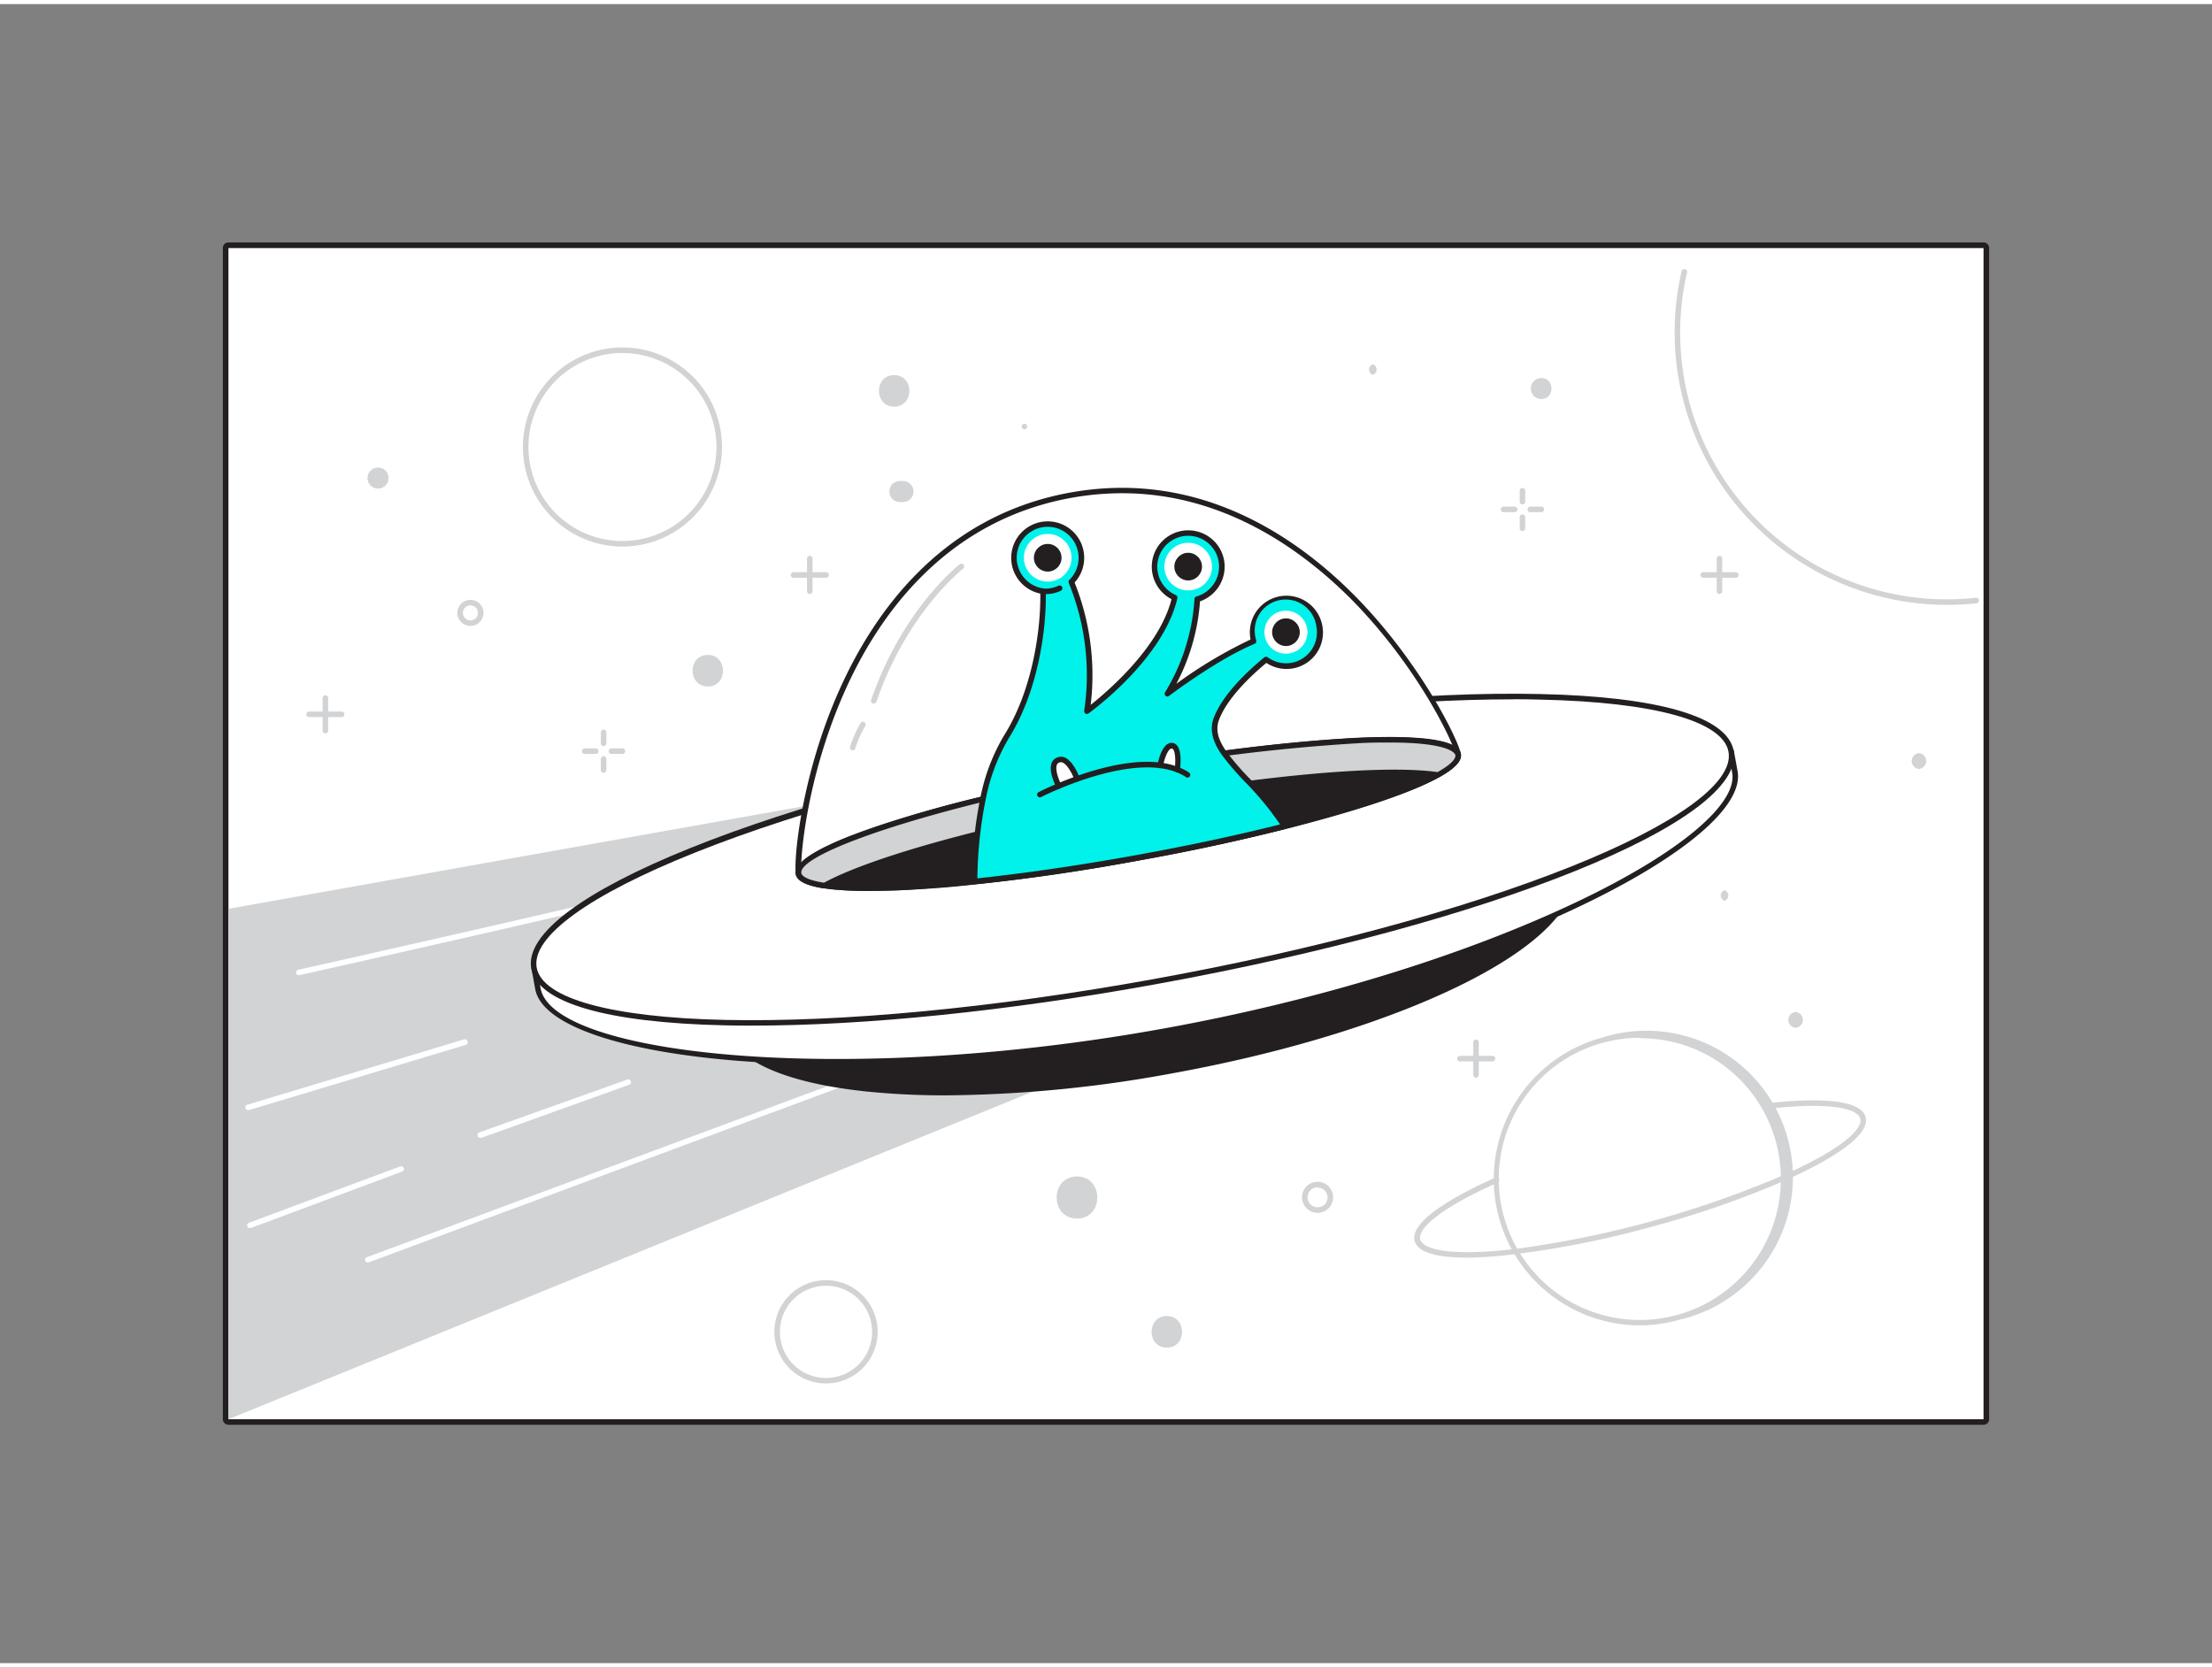 <svg xmlns="http://www.w3.org/2000/svg" viewBox="0 0 400 300" width="406" height="306" class="illustration styles_illustrationTablet__1DWOa"><rect x="0" y="0" width="400" height="300" fill="#808080" stroke="none"/><g id="_279_alien_flatline" data-name="#279_alien_flatline"><rect x="41.3" y="44.1" width="317.39" height="211.8" fill="#fff"></rect><path d="M358.7,44.1V255.9H41.3V44.1H358.7m0-1H41.3a1,1,0,0,0-1,1V255.9a1,1,0,0,0,1,1H358.7a1,1,0,0,0,1-1V44.1a1,1,0,0,0-1-1Z" fill="#231f20"></path><polygon points="208.66 187.74 41.3 255.9 41.3 163.6 149.38 144.33 208.66 187.74" fill="#d1d3d4"></polygon><path d="M66.52,227.55a.51.51,0,0,1-.47-.32.5.5,0,0,1,.3-.64l87.49-32.48a.5.5,0,0,1,.35.93L66.7,227.52Z" fill="#fff"></path><path d="M54.11,175.61a.5.5,0,0,1-.11-1c19.88-4.46,71.88-16.23,73.71-17.24a.5.5,0,0,1,.5.87c-2.1,1.23-66.64,15.7-74,17.34Z" fill="#fff"></path><ellipse cx="207.71" cy="170.64" rx="77.39" ry="22.6" transform="translate(-27.08 39.74) rotate(-10.26)" fill="#231f20"></ellipse><path d="M171.1,197.33a138.75,138.75,0,0,1-14.44-.7c-15.4-1.62-24.49-5.92-25.61-12.1-2.31-12.76,29.55-28.84,72.54-36.63,20.39-3.69,40-4.84,55.17-3.24,15.4,1.62,24.49,5.92,25.61,12.1,2.31,12.75-29.56,28.84-72.54,36.62A232.71,232.71,0,0,1,171.1,197.33ZM244.31,145a231.39,231.39,0,0,0-40.53,3.93c-41.71,7.55-73.88,23.44-71.71,35.42,1,5.61,10,9.72,24.69,11.26,15.1,1.59,34.59.45,54.88-3.23,41.71-7.55,73.88-23.45,71.71-35.43-1-5.61-10-9.71-24.69-11.26A140,140,0,0,0,244.31,145Z" fill="#231f20"></path><path d="M303.81,136.79c-18.22-4.69-57.19-3.21-101.36,4.79s-81.19,20.28-96.61,31.06l-9.24,1.67.67,3.71c2.21,12.18,53.4,18.5,113.17,7.68S315.93,151,313.72,138.82l-.67-3.71Z" fill="#fff"></path><path d="M151.49,191.76c-31.44,0-53.24-5.55-54.71-13.65l-.67-3.71a.5.5,0,0,1,.4-.58l9.13-1.65c16-11.14,54-23.34,96.72-31.08s82.57-9.63,101.47-4.81l9.13-1.66a.54.54,0,0,1,.37.08.49.49,0,0,1,.21.32l.67,3.71c2.28,12.58-43.46,36.56-103.68,47.46A336.4,336.4,0,0,1,151.49,191.76Zm-54.31-17,.58,3.22c2.19,12.06,54.57,17.78,112.59,7.28,27.68-5,54.22-13.14,74.75-22.89,18.39-8.73,29.16-17.7,28.13-23.41l-.59-3.22-8.74,1.59a.55.55,0,0,1-.22,0c-18.72-4.82-58.42-2.93-101.14,4.8s-80.57,19.9-96.41,31a.5.5,0,0,1-.2.08Z" fill="#231f20"></path><ellipse cx="204.82" cy="154.71" rx="109.98" ry="22.42" transform="translate(-24.29 38.97) rotate(-10.26)" fill="#fff"></ellipse><path d="M136,184.72c-1.68,0-3.32,0-4.93-.05-21.46-.47-33.89-4.12-35-10.27-2.29-12.65,43.67-31.2,104.63-42.24,28.94-5.24,56.55-7.87,77.8-7.4,21.46.47,33.89,4.11,35,10.26,2.29,12.65-43.67,31.2-104.63,42.24C182.16,182.11,156.53,184.72,136,184.72Zm137.57-59c-20.43,0-46,2.61-72.69,7.45-28.88,5.23-55.6,12.43-75.26,20.29-19.16,7.65-29.57,15.23-28.57,20.78s13.42,9,34,9.45c21.17.46,48.73-2.16,77.6-7.39S264.33,163.84,284,156c19.16-7.66,29.57-15.24,28.57-20.79s-13.42-9-34.05-9.44C276.92,125.72,275.28,125.7,273.61,125.7Z" fill="#231f20"></path><path d="M263.67,135.64c.8,4.39-25.25,12.79-58.19,18.75s-60.27,7.24-61.06,2.85,5.06-60.45,49.19-68.44S262.88,131.25,263.67,135.64Z" fill="#fff"></path><path d="M156.76,160.35c-8.16,0-12.47-1-12.83-3-.47-2.57,1-17.94,7.78-33.16,6.2-14,18.49-31.64,41.81-35.86s41,8,51.73,18.92c11.64,11.9,18.45,25.75,18.91,28.32h0c.45,2.47-5.2,5.62-16.78,9.35a342.35,342.35,0,0,1-41.81,10,342.14,342.14,0,0,1-42.65,5.32Q159.54,160.35,156.76,160.35Zm46.14-71.9a51.94,51.94,0,0,0-9.2.84c-22.89,4.15-35,21.47-41.08,35.28-7,15.9-8,30.76-7.71,32.58.09.48,1.36,2.82,18,2a342.31,342.31,0,0,0,42.52-5.3,340.45,340.45,0,0,0,41.67-10c15.83-5.1,16.2-7.74,16.11-8.22h0c-.33-1.82-6.49-15.38-18.65-27.8C235.44,98.64,221.28,88.45,202.9,88.45Z" fill="#231f20"></path><path d="M263.67,135.65c.56,3.09-12.24,8.18-31.41,13-8,2-17.09,4-26.78,5.73-10.55,1.91-20.54,3.34-29.24,4.26-18.48,1.94-31.28,1.58-31.82-1.41-.58-3.2,13.11-8.53,33.33-13.5,7.51-1.84,15.93-3.64,24.85-5.25,6.54-1.19,12.85-2.18,18.78-3C245.34,132.24,263,132.12,263.67,135.65Z" fill="#231f20"></path><path d="M157.12,160.38c-11.1,0-13-2-13.21-3-.34-1.87,2.67-4,9.18-6.66a195.48,195.48,0,0,1,24.54-7.43c7.79-1.91,16.16-3.68,24.88-5.26,6.41-1.16,12.74-2.17,18.8-3,20.18-2.74,42-4,42.87.56h0c.87,4.84-21.94,11.13-31.79,13.61-8.34,2.1-17.37,4-26.82,5.74-10.18,1.85-20.31,3.32-29.28,4.26A187.57,187.57,0,0,1,157.12,160.38Zm94.08-26.82A233.18,233.18,0,0,0,221.45,136c-6,.82-12.36,1.83-18.76,3-8.69,1.57-17,3.34-24.82,5.24-23.21,5.7-33.34,10.69-32.94,12.91s10.19,3.2,31.25,1c8.95-.94,19-2.41,29.21-4.25,9.43-1.7,18.43-3.63,26.75-5.72,21.86-5.51,31.41-10.3,31-12.42h0C262.92,134.41,258.81,133.56,251.2,133.56Z" fill="#231f20"></path><path d="M149.1,159.4c8.2-4.53,29.35-10.51,54.56-15.08s47.12-6.38,56.38-5c2.51-1.39,3.82-2.64,3.63-3.67-.79-4.39-28.13-3.11-61.06,2.85s-59,14.36-58.19,18.75C144.6,158.27,146.27,159,149.1,159.4Z" fill="#d1d3d4"></path><path d="M149.1,159.9H149c-3.21-.48-4.88-1.32-5.1-2.57-1-5.49,29.44-14.05,58.59-19.33a342.14,342.14,0,0,1,42.65-5.32c12.16-.56,18.55.4,19,2.87.23,1.26-1,2.63-3.88,4.2a.54.54,0,0,1-.31.06c-9.55-1.41-31.62.55-56.22,5s-45.95,10.36-54.4,15A.54.54,0,0,1,149.1,159.9Zm102.21-26.37c-1.76,0-3.78,0-6.1.15a342.31,342.31,0,0,0-42.52,5.3c-34.84,6.31-58.42,14.64-57.78,18.17.06.34.59,1.19,4.1,1.73,8.64-4.71,30-10.6,54.56-15s46.63-6.41,56.38-5c3.1-1.74,3.29-2.72,3.23-3.06S262.15,133.53,251.31,133.53Z" fill="#231f20"></path><path d="M238.54,112.49a6.09,6.09,0,0,1-9.58,6c-3.2,2.62-7.41,6.63-9,10.68-.84,2.13-.11,4.17,1.4,6.31,2.63,3.75,7.65,7.8,10.88,13.16-8,2-17.09,4-26.78,5.73-10.55,1.91-20.54,3.34-29.24,4.26a76.71,76.71,0,0,1,1.51-14.91A35.34,35.34,0,0,1,182,132.51c5.27-8.35,6.79-19.51,6.63-26.34a6.11,6.11,0,1,1,5.13-1.7,44.83,44.83,0,0,1,2.82,23.38s13.35-9.6,15.87-20.53a6.09,6.09,0,1,1,4,.29,37.4,37.4,0,0,1-5.4,17.07s8.73-6.65,15.58-9.48c0-.18-.1-.36-.13-.53a6.1,6.1,0,1,1,12-2.18Z" fill="#00f2ea"></path><path d="M176.24,159.15a.51.51,0,0,1-.34-.13.51.51,0,0,1-.16-.38,77.7,77.7,0,0,1,1.52-15,35.19,35.19,0,0,1,4.3-11.38c5-7.93,6.65-18.68,6.56-25.66a6.6,6.6,0,1,1,6.2-2,45.06,45.06,0,0,1,2.91,22.12c3-2.39,12.38-10.34,14.62-19.11A6.61,6.61,0,0,1,209.44,98a6.6,6.6,0,0,1,11.92,2.59A6.66,6.66,0,0,1,217,108a37.56,37.56,0,0,1-4.28,14.91,82.28,82.28,0,0,1,13.4-8l0-.14a6.6,6.6,0,1,1,13-2.36h0A6.59,6.59,0,0,1,229,119.13c-3.14,2.62-7.06,6.44-8.54,10.24-.68,1.75-.27,3.56,1.35,5.84a47,47,0,0,0,4.12,4.79,52.46,52.46,0,0,1,6.78,8.4.5.5,0,0,1-.3.75c-8.35,2.09-17.37,4-26.82,5.73-10.18,1.85-20.31,3.32-29.28,4.26Zm13.22-64.63a5.62,5.62,0,0,0-4.61,2.41,5.61,5.61,0,0,0,3.83,8.74.49.49,0,0,1,.43.48c.17,7.11-1.49,18.35-6.71,26.63a34.65,34.65,0,0,0-4.16,11.06,76.16,76.16,0,0,0-1.5,14.25c8.81-.94,18.7-2.39,28.65-4.19,9.18-1.66,18-3.53,26.09-5.56a55.12,55.12,0,0,0-6.3-7.65,48.23,48.23,0,0,1-4.21-4.9c-1.13-1.61-2.52-4.06-1.46-6.78,1.6-4.12,5.85-8.2,9.13-10.89a.51.51,0,0,1,.61,0,5.59,5.59,0,0,0,8.8-5.52h0a5.6,5.6,0,1,0-11,2c0,.16.08.33.12.49a.51.51,0,0,1-.29.59c-6.71,2.77-15.38,9.35-15.47,9.41a.48.48,0,0,1-.63,0,.5.5,0,0,1-.1-.63A36.78,36.78,0,0,0,216,107.58a.5.5,0,0,1,.36-.46,5.62,5.62,0,0,0,4-6.39,5.59,5.59,0,1,0-7.74,6.13.51.51,0,0,1,.29.57c-2.54,11-15.51,20.43-16.06,20.83a.5.5,0,0,1-.79-.49,44,44,0,0,0-2.8-23.11.49.49,0,0,1,.12-.54,5.61,5.61,0,0,0-3.93-9.6Z" fill="#231f20"></path><circle cx="232.54" cy="113.58" r="3.89" fill="#fff"></circle><circle cx="189.46" cy="100.12" r="4.31" fill="#fff"></circle><circle cx="189.46" cy="100.12" r="2.5" fill="#231f20"></circle><circle cx="214.86" cy="101.72" r="4.31" fill="#fff"></circle><circle cx="214.86" cy="101.72" r="2.5" fill="#231f20"></circle><circle cx="232.54" cy="113.58" r="2.5" fill="#231f20"></circle><path d="M189,106.68a3.13,3.13,0,0,1-.47,0,.49.49,0,0,1-.45-.54.5.5,0,0,1,.54-.45,5.71,5.71,0,0,0,2.74-.49.51.51,0,0,1,.69.18.52.52,0,0,1-.19.69A6,6,0,0,1,189,106.68Z" fill="#231f20"></path><path d="M158,126.47a.45.45,0,0,1-.16,0,.49.49,0,0,1-.31-.63c5.65-16.44,15.87-24.44,16-24.52a.5.5,0,1,1,.61.79c-.1.08-10.09,7.91-15.64,24A.49.49,0,0,1,158,126.47Z" fill="#d1d3d4"></path><path d="M154.14,134.94h0a.52.52,0,0,1-.45-.55,21.5,21.5,0,0,1,1.91-4.36.5.5,0,1,1,.88.48,19.72,19.72,0,0,0-1.79,4A.5.5,0,0,1,154.14,134.94Z" fill="#d1d3d4"></path><path d="M191.46,141.39s-2.05-3.93-.13-4.69,3.43,3.42,3.43,3.42" fill="#fff"></path><path d="M191.46,141.89a.48.48,0,0,1-.44-.27c-.15-.28-1.44-2.83-.86-4.37a1.68,1.68,0,0,1,1-1,1.76,1.76,0,0,1,1.42,0c1.55.7,2.55,3.37,2.66,3.67a.49.49,0,0,1-.29.64.51.51,0,0,1-.65-.3c-.25-.71-1.15-2.65-2.13-3.1a.78.78,0,0,0-.65,0,.68.68,0,0,0-.41.42c-.36,1,.46,2.91.8,3.57a.5.5,0,0,1-.21.68A.46.46,0,0,1,191.46,141.89Z" fill="#231f20"></path><path d="M209.82,137.67s.65-3.51,2-3.55,1.27,2.79,1.1,4.32" fill="#fff"></path><path d="M212.93,138.94h-.06a.51.51,0,0,1-.44-.56c.2-1.79.07-3.22-.32-3.65a.33.33,0,0,0-.26-.11c-.62,0-1.3,1.84-1.54,3.14a.5.5,0,0,1-1-.18c.12-.65.81-3.91,2.49-4a1.31,1.31,0,0,1,1,.43c.8.86.76,2.89.58,4.45A.49.49,0,0,1,212.93,138.94Z" fill="#231f20"></path><path d="M188.05,143.44a.5.5,0,0,1-.45-.27.49.49,0,0,1,.22-.67c.75-.39,18.4-9.29,27.15-3.57a.5.5,0,1,1-.55.83c-8.27-5.4-26,3.53-26.15,3.63A.59.59,0,0,1,188.05,143.44Z" fill="#231f20"></path><circle cx="296.59" cy="212.46" r="25.97" fill="#fff"></circle><path d="M296.6,238.93a26.47,26.47,0,0,1-7-52,26.47,26.47,0,1,1,14,51A26.53,26.53,0,0,1,296.6,238.93Zm0-52a25.51,25.51,0,1,0,12.55,3.34A25.55,25.55,0,0,0,296.63,187Z" fill="#d1d3d4"></path><path d="M265.31,226.68c-4.64,0-8.84-.68-9.48-3-1.06-3.87,8.69-8.85,14.59-11.48a.5.5,0,0,1,.66.25.49.49,0,0,1-.25.66c-11.08,4.93-14.51,8.56-14,10.3s5.28,3.12,17.32,1.68a185.91,185.91,0,0,0,48.24-13.28c11.07-4.91,14.5-8.53,14-10.29s-5.29-3.11-17.32-1.68a.5.5,0,1,1-.12-1c6.41-.76,17.33-1.47,18.4,2.4s-8.67,8.86-14.57,11.48A171.77,171.77,0,0,1,299,221a170.22,170.22,0,0,1-24.72,5A77.06,77.06,0,0,1,265.31,226.68Z" fill="#d1d3d4"></path><circle cx="112.56" cy="80.1" r="17.49" fill="#fff"></circle><path d="M112.56,98.09a18,18,0,1,1,18-18A18,18,0,0,1,112.56,98.09Zm0-35a17,17,0,1,0,17,17A17,17,0,0,0,112.56,63.1Z" fill="#d1d3d4"></path><circle cx="149.38" cy="240.09" r="8.84" fill="#fff"></circle><path d="M149.38,249.43a9.34,9.34,0,1,1,9.33-9.34A9.35,9.35,0,0,1,149.38,249.43Zm0-17.67a8.34,8.34,0,1,0,8.33,8.33A8.35,8.35,0,0,0,149.38,231.76Z" fill="#d1d3d4"></path><path d="M278.72,67.62a1.9,1.9,0,0,0,0,3.8C281.16,71.42,281.17,67.62,278.72,67.62Z" fill="#d1d3d4"></path><path d="M128,117.69c-3.67,0-3.68,5.7,0,5.7S131.63,117.69,128,117.69Z" fill="#d1d3d4"></path><path d="M161.69,67.09c-3.67,0-3.67,5.7,0,5.7S165.37,67.09,161.69,67.09Z" fill="#d1d3d4"></path><path d="M68.36,83.81a1.9,1.9,0,0,0,0,3.8A1.9,1.9,0,0,0,68.36,83.81Z" fill="#d1d3d4"></path><path d="M194.75,212c-4.89,0-4.9,7.61,0,7.61S199.65,212,194.75,212Z" fill="#d1d3d4"></path><path d="M211,237.24c-3.67,0-3.68,5.71,0,5.71S214.66,237.24,211,237.24Z" fill="#d1d3d4"></path><path d="M266.91,194.13a.5.5,0,0,1-.5-.5v-5.89a.51.51,0,0,1,.5-.5.5.5,0,0,1,.5.5v5.89A.5.5,0,0,1,266.91,194.13Z" fill="#d1d3d4"></path><path d="M269.86,191.19H264a.5.5,0,0,1-.5-.5.5.5,0,0,1,.5-.5h5.89a.5.5,0,0,1,.5.5A.51.51,0,0,1,269.86,191.19Z" fill="#d1d3d4"></path><path d="M146.43,106.67a.5.5,0,0,1-.5-.5v-5.89a.51.51,0,0,1,.5-.5.5.5,0,0,1,.5.5v5.89A.5.5,0,0,1,146.43,106.67Z" fill="#d1d3d4"></path><path d="M149.38,103.73h-5.89a.5.5,0,0,1,0-1h5.89a.5.5,0,0,1,0,1Z" fill="#d1d3d4"></path><path d="M58.84,131.88a.5.5,0,0,1-.5-.5v-5.89a.5.5,0,0,1,.5-.5.5.5,0,0,1,.5.5v5.89A.51.51,0,0,1,58.84,131.88Z" fill="#d1d3d4"></path><path d="M61.78,128.93H55.89a.5.5,0,1,1,0-1h5.89a.5.5,0,0,1,0,1Z" fill="#d1d3d4"></path><path d="M310.93,106.67a.5.5,0,0,1-.5-.5v-5.89a.5.5,0,0,1,1,0v5.89A.5.5,0,0,1,310.93,106.67Z" fill="#d1d3d4"></path><path d="M313.87,103.73H308a.5.5,0,0,1,0-1h5.89a.5.5,0,0,1,0,1Z" fill="#d1d3d4"></path><path d="M109.15,134.19a.5.5,0,0,1-.5-.5v-2a.5.5,0,0,1,.5-.5.51.51,0,0,1,.5.5v2A.5.5,0,0,1,109.15,134.19Z" fill="#d1d3d4"></path><path d="M109.15,139a.5.5,0,0,1-.5-.5v-2a.5.5,0,0,1,.5-.5.5.5,0,0,1,.5.5v2A.5.5,0,0,1,109.15,139Z" fill="#d1d3d4"></path><path d="M112.56,135.59h-2a.5.5,0,0,1-.5-.5.5.5,0,0,1,.5-.5h2a.51.51,0,0,1,.5.5A.5.5,0,0,1,112.56,135.59Z" fill="#d1d3d4"></path><path d="M107.74,135.59h-2a.5.5,0,0,1-.5-.5.5.5,0,0,1,.5-.5h2a.5.5,0,0,1,.5.5A.5.5,0,0,1,107.74,135.59Z" fill="#d1d3d4"></path><path d="M275.31,90.47a.5.5,0,0,1-.5-.5V88a.5.5,0,0,1,.5-.5.5.5,0,0,1,.5.5v2A.5.5,0,0,1,275.31,90.47Z" fill="#d1d3d4"></path><path d="M275.31,95.29a.5.5,0,0,1-.5-.5v-2a.5.5,0,0,1,.5-.5.5.5,0,0,1,.5.5v2A.51.51,0,0,1,275.31,95.29Z" fill="#d1d3d4"></path><path d="M278.72,91.88h-2a.5.5,0,0,1-.5-.5.5.5,0,0,1,.5-.5h2a.5.5,0,0,1,.5.5A.51.51,0,0,1,278.72,91.88Z" fill="#d1d3d4"></path><path d="M273.9,91.88h-2a.5.5,0,0,1-.5-.5.5.5,0,0,1,.5-.5h2a.5.5,0,0,1,.5.5A.5.5,0,0,1,273.9,91.88Z" fill="#d1d3d4"></path><path d="M248.25,65.13a1,1,0,0,0,0,1.9A1,1,0,0,0,248.25,65.13Z" fill="#d1d3d4"></path><path d="M185.25,75.89a.48.48,0,0,0,0,1A.48.48,0,0,0,185.25,75.89Z" fill="#d1d3d4"></path><path d="M165.13,87.64a1.89,1.89,0,0,0-.49-.84l-.38-.3a1.92,1.92,0,0,0-1-.26h-.54a1.43,1.43,0,0,0-.73.17,1.28,1.28,0,0,0-.61.39,1.33,1.33,0,0,0-.39.61,1.43,1.43,0,0,0-.17.73l.07.51a1.89,1.89,0,0,0,.49.84l.38.3a1.92,1.92,0,0,0,1,.26h.54a1.43,1.43,0,0,0,.73-.17,1.36,1.36,0,0,0,.61-.39,2,2,0,0,0,.56-1.35C165.18,88,165.16,87.81,165.13,87.64Z" fill="#d1d3d4"></path><path d="M347,135.45a1.43,1.43,0,0,0,0,2.85A1.43,1.43,0,0,0,347,135.45Z" fill="#d1d3d4"></path><circle cx="85.06" cy="110.09" r="1.86" fill="#fff"></circle><path d="M85.06,112.45a2.36,2.36,0,1,1,2.37-2.36A2.36,2.36,0,0,1,85.06,112.45Zm0-3.72a1.36,1.36,0,1,0,1.37,1.36A1.36,1.36,0,0,0,85.06,108.73Z" fill="#d1d3d4"></path><circle cx="238.26" cy="215.77" r="2.31" fill="#fff"></circle><path d="M238.26,218.58a2.81,2.81,0,1,1,2.81-2.81A2.81,2.81,0,0,1,238.26,218.58Zm0-4.62a1.81,1.81,0,1,0,1.81,1.81A1.81,1.81,0,0,0,238.26,214Z" fill="#d1d3d4"></path><path d="M324.7,182.26a1.43,1.43,0,0,0,0,2.85A1.43,1.43,0,0,0,324.7,182.26Z" fill="#d1d3d4"></path><path d="M311.85,160.24a1,1,0,0,0,0,1.9A1,1,0,0,0,311.85,160.24Z" fill="#d1d3d4"></path><path d="M352.06,108.64a49.29,49.29,0,0,1-49.23-49.23,48.69,48.69,0,0,1,1.26-11.1.5.5,0,0,1,.6-.37.5.5,0,0,1,.38.6,47.24,47.24,0,0,0-1.24,10.87,48.2,48.2,0,0,0,53.48,47.94.5.5,0,0,1,.11,1A50.66,50.66,0,0,1,352.06,108.64Z" fill="#d1d3d4"></path><path d="M44.86,200a.51.51,0,0,1-.48-.36.5.5,0,0,1,.34-.62l39.19-11.81a.5.5,0,1,1,.29,1L45,200A.32.32,0,0,1,44.86,200Z" fill="#fff"></path><path d="M45.18,221.35a.51.51,0,0,1-.47-.32.52.52,0,0,1,.3-.65c1.08-.4,26.52-9.91,27.32-10.17a.5.5,0,1,1,.32.94c-.79.27-27,10.07-27.29,10.17A.57.57,0,0,1,45.18,221.35Z" fill="#fff"></path><path d="M86.93,205a.5.5,0,0,1-.17-1l26.69-9.53a.5.5,0,0,1,.34.94L87.09,205A.45.45,0,0,1,86.93,205Z" fill="#fff"></path></g></svg>